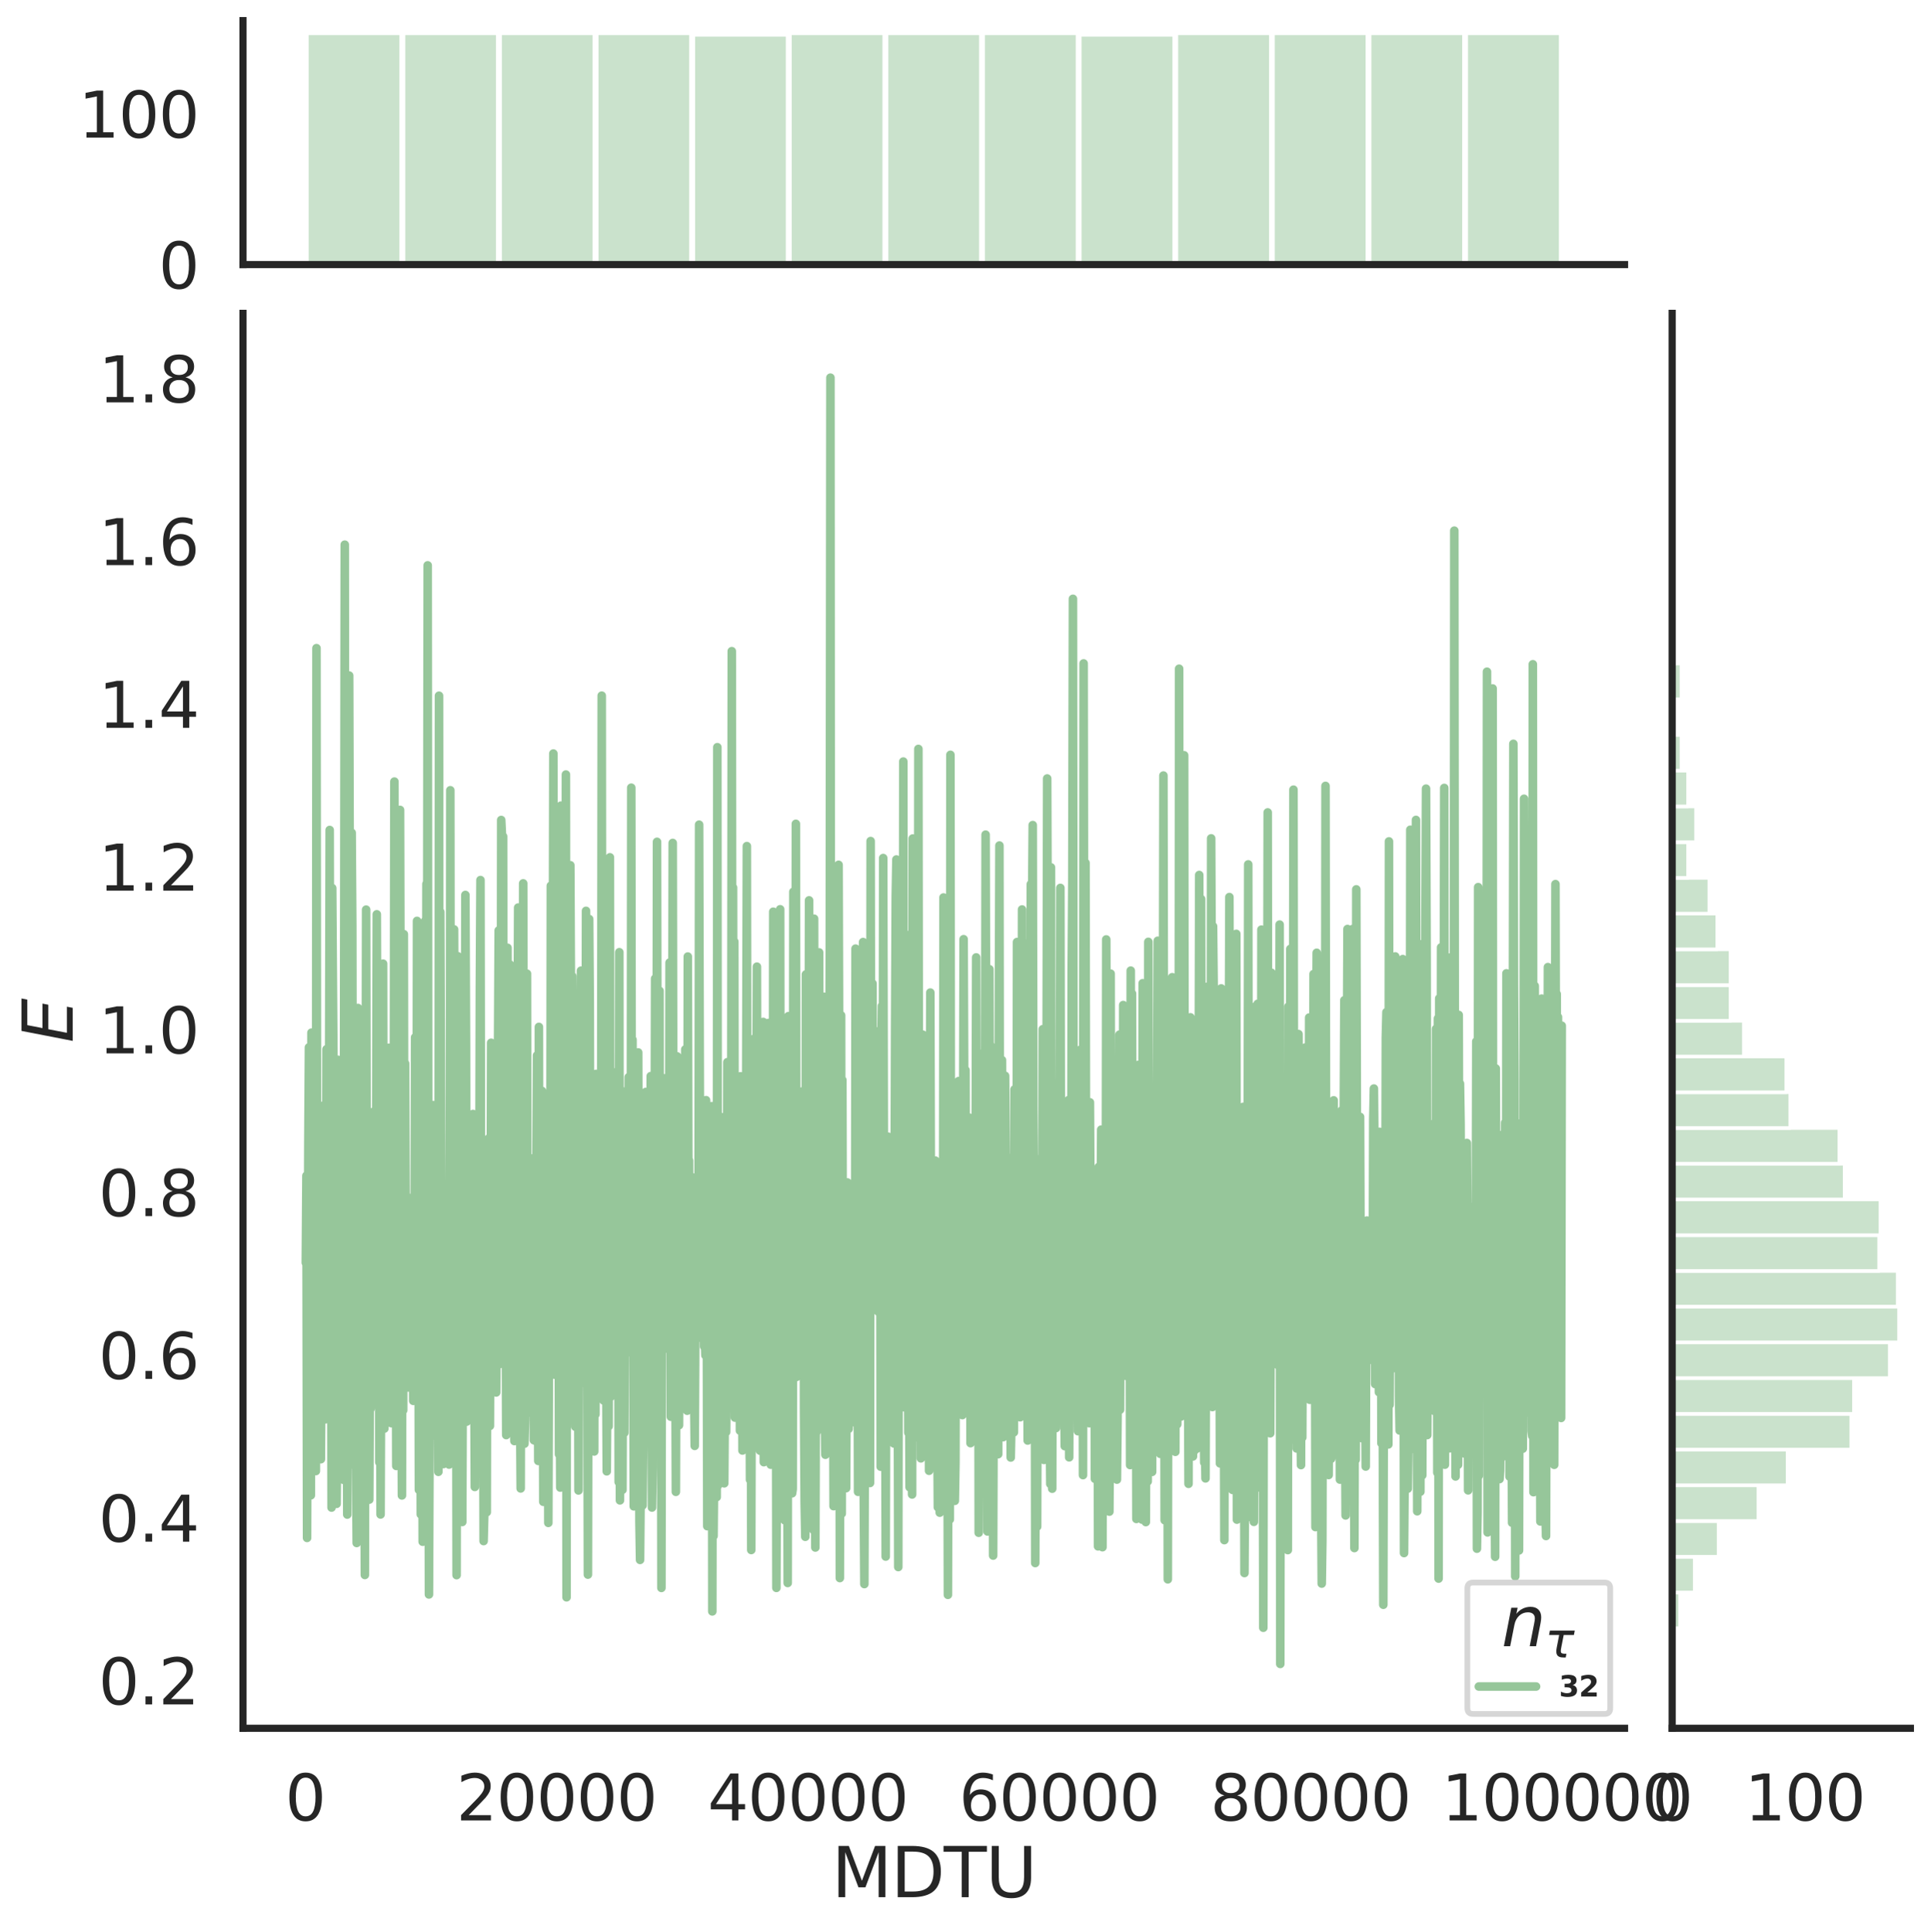 <?xml version="1.0" encoding="utf-8" standalone="no"?>
<!DOCTYPE svg PUBLIC "-//W3C//DTD SVG 1.1//EN"
  "http://www.w3.org/Graphics/SVG/1.1/DTD/svg11.dtd">
<svg height="675.079pt" version="1.1" viewBox="0 0 674.774 675.079" width="674.774pt" xmlns="http://www.w3.org/2000/svg" xmlns:xlink="http://www.w3.org/1999/xlink">
 <defs>
  <style type="text/css">*{stroke-linecap:butt;stroke-linejoin:round;}</style>
 </defs>
 <g id="figure_1">
  <g id="patch_1">
   <path d="M 0 675.079 
L 674.774 675.079 
L 674.774 0 
L 0 0 
z
" style="fill:#ffffff;"/>
  </g>
  <g id="axes_1">
   <g id="patch_2">
    <path d="M 84.914 603.86 
L 567.69 603.86 
L 567.69 109.485 
L 84.914 109.485 
z
" style="fill:none;"/>
   </g>
   <g id="matplotlib.axis_1">
    <g id="xtick_1">
     <g id="text_1">
      <!-- 0 -->
      <g style="fill:#262626;" transform="translate(99.64 636.077)scale(0.22 -0.22)">
       <defs>
        <path d="M 2034 4250 
Q 1547 4250 1301 3770 
Q 1056 3291 1056 2328 
Q 1056 1369 1301 889 
Q 1547 409 2034 409 
Q 2525 409 2770 889 
Q 3016 1369 3016 2328 
Q 3016 3291 2770 3770 
Q 2525 4250 2034 4250 
z
M 2034 4750 
Q 2819 4750 3233 4129 
Q 3647 3509 3647 2328 
Q 3647 1150 3233 529 
Q 2819 -91 2034 -91 
Q 1250 -91 836 529 
Q 422 1150 422 2328 
Q 422 3509 836 4129 
Q 1250 4750 2034 4750 
z
" id="DejaVuSans-30" transform="scale(0.016)"/>
       </defs>
       <use xlink:href="#DejaVuSans-30"/>
      </g>
     </g>
    </g>
    <g id="xtick_2">
     <g id="text_2">
      <!-- 20000 -->
      <g style="fill:#262626;" transform="translate(159.467 636.077)scale(0.22 -0.22)">
       <defs>
        <path d="M 1228 531 
L 3431 531 
L 3431 0 
L 469 0 
L 469 531 
Q 828 903 1448 1529 
Q 2069 2156 2228 2338 
Q 2531 2678 2651 2914 
Q 2772 3150 2772 3378 
Q 2772 3750 2511 3984 
Q 2250 4219 1831 4219 
Q 1534 4219 1204 4116 
Q 875 4013 500 3803 
L 500 4441 
Q 881 4594 1212 4672 
Q 1544 4750 1819 4750 
Q 2544 4750 2975 4387 
Q 3406 4025 3406 3419 
Q 3406 3131 3298 2873 
Q 3191 2616 2906 2266 
Q 2828 2175 2409 1742 
Q 1991 1309 1228 531 
z
" id="DejaVuSans-32" transform="scale(0.016)"/>
       </defs>
       <use xlink:href="#DejaVuSans-32"/>
       <use x="63.623" xlink:href="#DejaVuSans-30"/>
       <use x="127.246" xlink:href="#DejaVuSans-30"/>
       <use x="190.869" xlink:href="#DejaVuSans-30"/>
       <use x="254.492" xlink:href="#DejaVuSans-30"/>
      </g>
     </g>
    </g>
    <g id="xtick_3">
     <g id="text_3">
      <!-- 40000 -->
      <g style="fill:#262626;" transform="translate(247.288 636.077)scale(0.22 -0.22)">
       <defs>
        <path d="M 2419 4116 
L 825 1625 
L 2419 1625 
L 2419 4116 
z
M 2253 4666 
L 3047 4666 
L 3047 1625 
L 3713 1625 
L 3713 1100 
L 3047 1100 
L 3047 0 
L 2419 0 
L 2419 1100 
L 313 1100 
L 313 1709 
L 2253 4666 
z
" id="DejaVuSans-34" transform="scale(0.016)"/>
       </defs>
       <use xlink:href="#DejaVuSans-34"/>
       <use x="63.623" xlink:href="#DejaVuSans-30"/>
       <use x="127.246" xlink:href="#DejaVuSans-30"/>
       <use x="190.869" xlink:href="#DejaVuSans-30"/>
       <use x="254.492" xlink:href="#DejaVuSans-30"/>
      </g>
     </g>
    </g>
    <g id="xtick_4">
     <g id="text_4">
      <!-- 60000 -->
      <g style="fill:#262626;" transform="translate(335.109 636.077)scale(0.22 -0.22)">
       <defs>
        <path d="M 2113 2584 
Q 1688 2584 1439 2293 
Q 1191 2003 1191 1497 
Q 1191 994 1439 701 
Q 1688 409 2113 409 
Q 2538 409 2786 701 
Q 3034 994 3034 1497 
Q 3034 2003 2786 2293 
Q 2538 2584 2113 2584 
z
M 3366 4563 
L 3366 3988 
Q 3128 4100 2886 4159 
Q 2644 4219 2406 4219 
Q 1781 4219 1451 3797 
Q 1122 3375 1075 2522 
Q 1259 2794 1537 2939 
Q 1816 3084 2150 3084 
Q 2853 3084 3261 2657 
Q 3669 2231 3669 1497 
Q 3669 778 3244 343 
Q 2819 -91 2113 -91 
Q 1303 -91 875 529 
Q 447 1150 447 2328 
Q 447 3434 972 4092 
Q 1497 4750 2381 4750 
Q 2619 4750 2861 4703 
Q 3103 4656 3366 4563 
z
" id="DejaVuSans-36" transform="scale(0.016)"/>
       </defs>
       <use xlink:href="#DejaVuSans-36"/>
       <use x="63.623" xlink:href="#DejaVuSans-30"/>
       <use x="127.246" xlink:href="#DejaVuSans-30"/>
       <use x="190.869" xlink:href="#DejaVuSans-30"/>
       <use x="254.492" xlink:href="#DejaVuSans-30"/>
      </g>
     </g>
    </g>
    <g id="xtick_5">
     <g id="text_5">
      <!-- 80000 -->
      <g style="fill:#262626;" transform="translate(422.93 636.077)scale(0.22 -0.22)">
       <defs>
        <path d="M 2034 2216 
Q 1584 2216 1326 1975 
Q 1069 1734 1069 1313 
Q 1069 891 1326 650 
Q 1584 409 2034 409 
Q 2484 409 2743 651 
Q 3003 894 3003 1313 
Q 3003 1734 2745 1975 
Q 2488 2216 2034 2216 
z
M 1403 2484 
Q 997 2584 770 2862 
Q 544 3141 544 3541 
Q 544 4100 942 4425 
Q 1341 4750 2034 4750 
Q 2731 4750 3128 4425 
Q 3525 4100 3525 3541 
Q 3525 3141 3298 2862 
Q 3072 2584 2669 2484 
Q 3125 2378 3379 2068 
Q 3634 1759 3634 1313 
Q 3634 634 3220 271 
Q 2806 -91 2034 -91 
Q 1263 -91 848 271 
Q 434 634 434 1313 
Q 434 1759 690 2068 
Q 947 2378 1403 2484 
z
M 1172 3481 
Q 1172 3119 1398 2916 
Q 1625 2713 2034 2713 
Q 2441 2713 2670 2916 
Q 2900 3119 2900 3481 
Q 2900 3844 2670 4047 
Q 2441 4250 2034 4250 
Q 1625 4250 1398 4047 
Q 1172 3844 1172 3481 
z
" id="DejaVuSans-38" transform="scale(0.016)"/>
       </defs>
       <use xlink:href="#DejaVuSans-38"/>
       <use x="63.623" xlink:href="#DejaVuSans-30"/>
       <use x="127.246" xlink:href="#DejaVuSans-30"/>
       <use x="190.869" xlink:href="#DejaVuSans-30"/>
       <use x="254.492" xlink:href="#DejaVuSans-30"/>
      </g>
     </g>
    </g>
    <g id="xtick_6">
     <g id="text_6">
      <!-- 100000 -->
      <g style="fill:#262626;" transform="translate(503.753 636.077)scale(0.22 -0.22)">
       <defs>
        <path d="M 794 531 
L 1825 531 
L 1825 4091 
L 703 3866 
L 703 4441 
L 1819 4666 
L 2450 4666 
L 2450 531 
L 3481 531 
L 3481 0 
L 794 0 
L 794 531 
z
" id="DejaVuSans-31" transform="scale(0.016)"/>
       </defs>
       <use xlink:href="#DejaVuSans-31"/>
       <use x="63.623" xlink:href="#DejaVuSans-30"/>
       <use x="127.246" xlink:href="#DejaVuSans-30"/>
       <use x="190.869" xlink:href="#DejaVuSans-30"/>
       <use x="254.492" xlink:href="#DejaVuSans-30"/>
       <use x="318.115" xlink:href="#DejaVuSans-30"/>
      </g>
     </g>
    </g>
    <g id="text_7">
     <!-- MDTU -->
     <g style="fill:#262626;" transform="translate(290.596 662.888)scale(0.24 -0.24)">
      <defs>
       <path d="M 628 4666 
L 1569 4666 
L 2759 1491 
L 3956 4666 
L 4897 4666 
L 4897 0 
L 4281 0 
L 4281 4097 
L 3078 897 
L 2444 897 
L 1241 4097 
L 1241 0 
L 628 0 
L 628 4666 
z
" id="DejaVuSans-4d" transform="scale(0.016)"/>
       <path d="M 1259 4147 
L 1259 519 
L 2022 519 
Q 2988 519 3436 956 
Q 3884 1394 3884 2338 
Q 3884 3275 3436 3711 
Q 2988 4147 2022 4147 
L 1259 4147 
z
M 628 4666 
L 1925 4666 
Q 3281 4666 3915 4102 
Q 4550 3538 4550 2338 
Q 4550 1131 3912 565 
Q 3275 0 1925 0 
L 628 0 
L 628 4666 
z
" id="DejaVuSans-44" transform="scale(0.016)"/>
       <path d="M -19 4666 
L 3928 4666 
L 3928 4134 
L 2272 4134 
L 2272 0 
L 1638 0 
L 1638 4134 
L -19 4134 
L -19 4666 
z
" id="DejaVuSans-54" transform="scale(0.016)"/>
       <path d="M 556 4666 
L 1191 4666 
L 1191 1831 
Q 1191 1081 1462 751 
Q 1734 422 2344 422 
Q 2950 422 3222 751 
Q 3494 1081 3494 1831 
L 3494 4666 
L 4128 4666 
L 4128 1753 
Q 4128 841 3676 375 
Q 3225 -91 2344 -91 
Q 1459 -91 1007 375 
Q 556 841 556 1753 
L 556 4666 
z
" id="DejaVuSans-55" transform="scale(0.016)"/>
      </defs>
      <use xlink:href="#DejaVuSans-4d"/>
      <use x="86.279" xlink:href="#DejaVuSans-44"/>
      <use x="163.281" xlink:href="#DejaVuSans-54"/>
      <use x="224.365" xlink:href="#DejaVuSans-55"/>
     </g>
    </g>
   </g>
   <g id="matplotlib.axis_2">
    <g id="ytick_1">
     <g id="text_8">
      <!-- 0.2 -->
      <g style="fill:#262626;" transform="translate(34.428 595.53)scale(0.22 -0.22)">
       <defs>
        <path d="M 684 794 
L 1344 794 
L 1344 0 
L 684 0 
L 684 794 
z
" id="DejaVuSans-2e" transform="scale(0.016)"/>
       </defs>
       <use xlink:href="#DejaVuSans-30"/>
       <use x="63.623" xlink:href="#DejaVuSans-2e"/>
       <use x="95.41" xlink:href="#DejaVuSans-32"/>
      </g>
     </g>
    </g>
    <g id="ytick_2">
     <g id="text_9">
      <!-- 0.4 -->
      <g style="fill:#262626;" transform="translate(34.428 538.66)scale(0.22 -0.22)">
       <use xlink:href="#DejaVuSans-30"/>
       <use x="63.623" xlink:href="#DejaVuSans-2e"/>
       <use x="95.41" xlink:href="#DejaVuSans-34"/>
      </g>
     </g>
    </g>
    <g id="ytick_3">
     <g id="text_10">
      <!-- 0.6 -->
      <g style="fill:#262626;" transform="translate(34.428 481.79)scale(0.22 -0.22)">
       <use xlink:href="#DejaVuSans-30"/>
       <use x="63.623" xlink:href="#DejaVuSans-2e"/>
       <use x="95.41" xlink:href="#DejaVuSans-36"/>
      </g>
     </g>
    </g>
    <g id="ytick_4">
     <g id="text_11">
      <!-- 0.8 -->
      <g style="fill:#262626;" transform="translate(34.428 424.92)scale(0.22 -0.22)">
       <use xlink:href="#DejaVuSans-30"/>
       <use x="63.623" xlink:href="#DejaVuSans-2e"/>
       <use x="95.41" xlink:href="#DejaVuSans-38"/>
      </g>
     </g>
    </g>
    <g id="ytick_5">
     <g id="text_12">
      <!-- 1.0 -->
      <g style="fill:#262626;" transform="translate(34.428 368.05)scale(0.22 -0.22)">
       <use xlink:href="#DejaVuSans-31"/>
       <use x="63.623" xlink:href="#DejaVuSans-2e"/>
       <use x="95.41" xlink:href="#DejaVuSans-30"/>
      </g>
     </g>
    </g>
    <g id="ytick_6">
     <g id="text_13">
      <!-- 1.2 -->
      <g style="fill:#262626;" transform="translate(34.428 311.18)scale(0.22 -0.22)">
       <use xlink:href="#DejaVuSans-31"/>
       <use x="63.623" xlink:href="#DejaVuSans-2e"/>
       <use x="95.41" xlink:href="#DejaVuSans-32"/>
      </g>
     </g>
    </g>
    <g id="ytick_7">
     <g id="text_14">
      <!-- 1.4 -->
      <g style="fill:#262626;" transform="translate(34.428 254.31)scale(0.22 -0.22)">
       <use xlink:href="#DejaVuSans-31"/>
       <use x="63.623" xlink:href="#DejaVuSans-2e"/>
       <use x="95.41" xlink:href="#DejaVuSans-34"/>
      </g>
     </g>
    </g>
    <g id="ytick_8">
     <g id="text_15">
      <!-- 1.6 -->
      <g style="fill:#262626;" transform="translate(34.428 197.44)scale(0.22 -0.22)">
       <use xlink:href="#DejaVuSans-31"/>
       <use x="63.623" xlink:href="#DejaVuSans-2e"/>
       <use x="95.41" xlink:href="#DejaVuSans-36"/>
      </g>
     </g>
    </g>
    <g id="ytick_9">
     <g id="text_16">
      <!-- 1.8 -->
      <g style="fill:#262626;" transform="translate(34.428 140.57)scale(0.22 -0.22)">
       <use xlink:href="#DejaVuSans-31"/>
       <use x="63.623" xlink:href="#DejaVuSans-2e"/>
       <use x="95.41" xlink:href="#DejaVuSans-38"/>
      </g>
     </g>
    </g>
    <g id="text_17">
     <!-- $E$ -->
     <g style="fill:#262626;" transform="translate(25.436 364.352)rotate(-90)scale(0.24 -0.24)">
      <defs>
       <path d="M 1081 4666 
L 4031 4666 
L 3928 4134 
L 1606 4134 
L 1338 2753 
L 3566 2753 
L 3463 2222 
L 1234 2222 
L 909 531 
L 3284 531 
L 3181 0 
L 172 0 
L 1081 4666 
z
" id="DejaVuSans-Oblique-45" transform="scale(0.016)"/>
      </defs>
      <use transform="translate(0 0.094)" xlink:href="#DejaVuSans-Oblique-45"/>
     </g>
    </g>
   </g>
   <g id="line2d_1">
    <path clip-path="url(#p219f8bb831)" d="M 106.859 441.197 
L 107.078 410.787 
L 107.298 537.354 
L 107.737 400.319 
L 107.956 365.946 
L 108.176 505.321 
L 108.396 511.103 
L 108.615 522.469 
L 108.835 360.816 
L 109.054 429.362 
L 109.713 378.998 
L 109.932 475.4 
L 110.152 465.313 
L 110.372 513.994 
L 110.591 226.462 
L 110.811 435.864 
L 111.03 482.63 
L 111.25 431.392 
L 111.469 417.647 
L 111.689 498.655 
L 111.908 387.965 
L 112.128 509.852 
L 112.348 474.977 
L 112.787 480.756 
L 113.006 445.179 
L 113.226 386.187 
L 113.445 475.35 
L 113.665 495.92 
L 113.884 467.217 
L 114.104 366.607 
L 114.324 483.563 
L 114.543 484.989 
L 114.982 388.364 
L 115.202 290.001 
L 115.421 411.239 
L 115.641 399.23 
L 115.86 526.753 
L 116.08 310.288 
L 116.519 372.107 
L 116.739 371.752 
L 117.178 498.088 
L 117.397 391.235 
L 117.617 525.446 
L 117.836 498.895 
L 118.056 370.297 
L 118.275 511.913 
L 118.495 434.123 
L 118.715 507.839 
L 118.934 411.888 
L 119.154 468.475 
L 119.373 376.456 
L 119.593 402.33 
L 119.812 371.419 
L 120.032 517.056 
L 120.471 190.303 
L 120.691 412.321 
L 120.91 483.344 
L 121.13 460.638 
L 121.349 529.195 
L 121.569 471.378 
L 121.788 466.313 
L 122.008 236.036 
L 122.227 310.407 
L 122.447 492.306 
L 122.886 290.964 
L 123.106 323.721 
L 123.325 462.791 
L 123.545 363.638 
L 123.764 423.418 
L 123.984 423.122 
L 124.203 512.379 
L 124.423 509.197 
L 124.643 539.126 
L 124.862 407.674 
L 125.082 352.192 
L 125.301 381.972 
L 125.521 453.512 
L 125.74 461.999 
L 126.179 377.866 
L 126.399 448.954 
L 126.618 418.322 
L 126.838 473.436 
L 127.058 416.137 
L 127.497 550.3 
L 127.936 317.828 
L 128.155 434.43 
L 128.375 435.742 
L 128.594 435.24 
L 129.034 523.981 
L 129.253 475.232 
L 129.473 492.25 
L 129.692 490.615 
L 129.912 469.331 
L 130.351 388.521 
L 130.79 449.147 
L 131.01 437.374 
L 131.229 433.096 
L 131.449 395.57 
L 131.668 319.469 
L 131.888 392.756 
L 132.107 354.196 
L 132.327 403.66 
L 132.546 510.903 
L 132.766 416.325 
L 132.986 529.162 
L 133.205 470.146 
L 133.425 457.708 
L 133.644 478.183 
L 133.864 336.715 
L 134.083 460.929 
L 134.303 499.167 
L 134.522 397.598 
L 134.742 456.754 
L 134.962 388.786 
L 135.181 436.842 
L 135.401 388.677 
L 135.62 442.418 
L 135.84 366.105 
L 136.059 482.058 
L 136.279 461.13 
L 136.498 454.984 
L 136.718 497.255 
L 136.937 487.349 
L 137.157 420.204 
L 137.377 468.678 
L 137.596 404.167 
L 137.816 273.087 
L 138.474 512.2 
L 138.694 415.69 
L 138.913 432.376 
L 139.133 322.869 
L 139.353 486.95 
L 139.792 282.992 
L 140.231 475.641 
L 140.45 522.519 
L 140.67 400.245 
L 140.889 492.748 
L 141.109 326.402 
L 141.329 463.928 
L 141.548 371.581 
L 141.987 480.652 
L 142.207 483.003 
L 142.426 439.773 
L 142.646 484.778 
L 142.865 421.785 
L 143.085 418.571 
L 143.305 466.47 
L 143.524 424.782 
L 143.744 421.766 
L 143.963 428.262 
L 144.183 419.647 
L 144.402 489.454 
L 144.622 456.092 
L 144.841 459.61 
L 145.061 362.449 
L 145.281 449.141 
L 145.5 464.763 
L 145.72 321.761 
L 145.939 471.278 
L 146.159 415.204 
L 146.378 520.551 
L 146.598 399.635 
L 146.817 410.882 
L 147.037 529.121 
L 147.256 468.563 
L 147.476 438.896 
L 147.696 538.683 
L 148.135 422.3 
L 148.354 476.424 
L 148.574 321.743 
L 148.793 468.031 
L 149.013 308.852 
L 149.232 356.246 
L 149.452 197.533 
L 149.672 443.512 
L 149.891 557.112 
L 150.111 504.272 
L 150.33 421.596 
L 150.55 415.179 
L 150.769 487.609 
L 150.989 471.945 
L 151.208 394.908 
L 151.428 386.147 
L 151.648 501.589 
L 151.867 449.764 
L 152.087 453.352 
L 152.306 420.87 
L 152.526 476.591 
L 152.745 411.01 
L 153.184 514.26 
L 153.404 243.085 
L 153.624 488.427 
L 153.843 318.624 
L 154.282 430.249 
L 154.502 500.619 
L 154.721 421.433 
L 154.941 511.552 
L 155.16 471.076 
L 155.38 505.101 
L 155.6 439.147 
L 155.819 444.976 
L 156.039 509.907 
L 156.258 503.635 
L 156.478 456.219 
L 156.697 445.364 
L 156.917 511.727 
L 157.136 487.757 
L 157.356 276.122 
L 157.575 504.916 
L 157.795 487.27 
L 158.015 408.032 
L 158.234 408.377 
L 158.454 467.855 
L 158.673 324.728 
L 159.112 439.199 
L 159.332 411.913 
L 159.551 550.358 
L 159.771 377.823 
L 159.991 334.118 
L 160.21 421.899 
L 160.43 437.129 
L 160.649 417.766 
L 160.869 476.703 
L 161.088 448.266 
L 161.527 531.79 
L 162.186 345.162 
L 162.406 450.718 
L 162.625 312.702 
L 162.845 365.493 
L 163.064 496.726 
L 163.284 493.46 
L 163.723 427.123 
L 163.943 425.121 
L 164.162 390.754 
L 164.382 421.11 
L 164.601 478.762 
L 164.821 400.297 
L 165.04 492.755 
L 165.26 389.23 
L 165.479 475.169 
L 165.699 469.933 
L 165.919 519.545 
L 166.138 463.756 
L 166.358 511.452 
L 166.577 418.016 
L 166.797 422.756 
L 167.016 502.167 
L 167.455 438.96 
L 167.675 345.832 
L 167.894 307.497 
L 168.114 444.556 
L 168.334 476.016 
L 168.553 428.852 
L 168.773 455.994 
L 168.992 538.457 
L 169.212 529.629 
L 169.431 458.857 
L 169.651 455.519 
L 169.87 454.532 
L 170.09 528.377 
L 170.31 407.803 
L 170.529 467.646 
L 170.749 397.814 
L 171.188 498.237 
L 171.407 445.596 
L 171.627 364.348 
L 172.066 415.949 
L 172.286 392.35 
L 172.505 390.582 
L 172.725 420.987 
L 172.944 383.057 
L 173.164 380.669 
L 173.383 486.533 
L 174.262 325.101 
L 174.481 476.658 
L 174.701 375.932 
L 174.92 457.289 
L 175.14 286.513 
L 175.359 290.879 
L 175.579 433.852 
L 175.798 292.241 
L 176.018 431.497 
L 176.457 332.05 
L 176.677 449.942 
L 176.896 501.422 
L 177.335 331.151 
L 177.555 490.816 
L 177.774 439.278 
L 177.994 460.549 
L 178.213 337.027 
L 178.653 477.417 
L 179.092 422.686 
L 179.311 429.164 
L 179.531 390.299 
L 179.75 503.511 
L 179.97 475.682 
L 180.189 388.472 
L 180.409 406.006 
L 180.629 365.971 
L 180.848 368.105 
L 181.068 317.106 
L 181.507 479.78 
L 181.726 491.287 
L 181.946 520.076 
L 182.165 430.518 
L 182.385 462.077 
L 182.605 426.055 
L 182.824 308.653 
L 183.263 504.446 
L 183.483 495.907 
L 183.702 441.003 
L 183.922 423.281 
L 184.141 340.203 
L 184.361 493.669 
L 184.581 423.737 
L 185.02 486.695 
L 185.239 404.637 
L 185.459 492.83 
L 185.678 424.137 
L 185.898 453.308 
L 186.117 443.428 
L 186.337 450.404 
L 186.557 503.224 
L 186.776 501.682 
L 186.996 409.923 
L 187.215 503.522 
L 187.435 410.888 
L 187.654 368.781 
L 188.093 510.447 
L 188.313 358.808 
L 188.532 479.394 
L 188.752 447.676 
L 188.972 449.572 
L 189.411 381.184 
L 189.85 524.734 
L 190.069 439.423 
L 190.289 446.329 
L 190.508 402.489 
L 190.728 425.285 
L 190.948 467.994 
L 191.167 416.523 
L 191.387 417.162 
L 191.606 532.101 
L 191.826 467.756 
L 192.045 451.967 
L 192.265 457.847 
L 192.484 309.484 
L 192.924 453.218 
L 193.363 263.287 
L 193.582 432.25 
L 193.802 480.3 
L 194.241 407.516 
L 194.46 455.122 
L 194.68 463.646 
L 194.9 401.209 
L 195.119 376.527 
L 195.339 508.131 
L 195.558 470.828 
L 195.778 519.766 
L 195.997 281.493 
L 196.217 485.921 
L 196.436 415.193 
L 196.656 508.83 
L 196.876 423.039 
L 197.095 437.79 
L 197.315 379.617 
L 197.534 489.408 
L 197.754 270.627 
L 197.973 558.101 
L 198.193 346.475 
L 198.412 363.199 
L 198.632 456.451 
L 198.851 466.002 
L 199.071 428.984 
L 199.291 302.312 
L 199.51 348.956 
L 199.73 427.564 
L 199.949 341.063 
L 200.169 431.915 
L 200.388 465.051 
L 200.608 416.773 
L 200.827 478.173 
L 201.047 498.506 
L 201.267 445.228 
L 201.706 488.321 
L 201.925 407.869 
L 202.145 520.777 
L 202.364 448.346 
L 202.584 476.582 
L 202.803 363.818 
L 203.023 339.159 
L 203.243 478.75 
L 203.462 442.222 
L 203.682 464.995 
L 203.901 460.971 
L 204.121 447.177 
L 204.34 483.329 
L 204.56 428.144 
L 204.779 318.256 
L 204.999 361.732 
L 205.438 550.177 
L 205.877 321.11 
L 206.097 350.433 
L 206.316 474.563 
L 206.536 384.114 
L 206.755 456.597 
L 206.975 447.752 
L 207.195 376.61 
L 207.634 507.158 
L 207.853 385.113 
L 208.073 494.19 
L 208.292 375.238 
L 208.512 448.503 
L 208.731 478.011 
L 208.951 400.482 
L 209.17 484.348 
L 209.39 478.336 
L 209.61 468.453 
L 209.829 449.698 
L 210.049 420.873 
L 210.268 243.06 
L 210.488 446.928 
L 210.707 406.689 
L 210.927 489.338 
L 211.146 381.09 
L 211.366 391.816 
L 211.586 484.182 
L 211.805 471.334 
L 212.025 514.087 
L 212.464 448.204 
L 212.683 498.349 
L 213.122 299.55 
L 213.342 488.113 
L 213.562 485.96 
L 213.781 392.142 
L 214.001 435.243 
L 214.22 420.211 
L 214.44 483.907 
L 214.659 453.767 
L 214.879 447.456 
L 215.098 374.663 
L 215.318 432.514 
L 215.538 452.178 
L 215.757 402.453 
L 215.977 399.927 
L 216.196 517.827 
L 216.416 332.71 
L 216.635 524.24 
L 217.074 401.374 
L 217.294 504.909 
L 217.514 520.556 
L 217.953 381.384 
L 218.172 500.618 
L 218.392 442.551 
L 218.611 425.312 
L 218.831 466.494 
L 219.05 458.275 
L 219.27 429.115 
L 219.489 443.37 
L 219.709 376.341 
L 220.148 449.781 
L 220.368 472.567 
L 220.587 275.224 
L 220.807 443.078 
L 221.026 363.295 
L 221.465 526.317 
L 221.685 503.949 
L 221.905 411.5 
L 222.124 417.661 
L 222.344 507.949 
L 222.563 399.669 
L 222.783 407.863 
L 223.002 367.717 
L 223.441 531.889 
L 223.661 545.035 
L 223.881 519.833 
L 224.32 391.821 
L 224.539 526.006 
L 224.759 500.666 
L 224.978 401.181 
L 225.417 457.598 
L 225.637 381.552 
L 225.857 462.538 
L 226.076 398.754 
L 226.296 446.262 
L 226.515 436.723 
L 226.735 493.374 
L 226.954 496.788 
L 227.174 467.845 
L 227.393 375.997 
L 227.613 487.397 
L 227.833 526.744 
L 228.052 512.875 
L 228.272 381.209 
L 228.491 380.662 
L 228.711 427.547 
L 228.93 341.915 
L 229.15 500.233 
L 229.369 432.938 
L 229.589 294.135 
L 229.808 413.503 
L 230.028 383.836 
L 230.248 409.512 
L 230.467 346.198 
L 230.687 495.522 
L 230.906 403.847 
L 231.126 554.823 
L 231.345 409.494 
L 231.565 456.418 
L 231.784 401.444 
L 232.004 443.456 
L 232.224 376.765 
L 232.663 414.016 
L 232.882 415.901 
L 233.102 471.211 
L 233.321 463.97 
L 233.541 425.283 
L 233.76 463.208 
L 233.98 336.329 
L 234.419 495.014 
L 234.858 408.192 
L 235.078 294.533 
L 235.297 404.533 
L 235.517 372.732 
L 235.736 444.838 
L 235.956 460.135 
L 236.176 521.257 
L 236.615 369.09 
L 236.834 442.517 
L 237.273 497.991 
L 237.493 420.592 
L 237.712 408.302 
L 237.932 478.706 
L 238.151 474.475 
L 238.371 422.477 
L 238.591 472.935 
L 238.81 458.806 
L 239.03 385.269 
L 239.249 442.34 
L 239.469 366.665 
L 239.688 386.682 
L 239.908 376.758 
L 240.127 492.912 
L 240.347 334.222 
L 240.567 420.004 
L 240.786 405.476 
L 241.006 469.284 
L 241.225 435.92 
L 241.445 473.242 
L 241.664 422.22 
L 241.884 411.339 
L 242.103 441.862 
L 242.323 431.814 
L 242.543 484.721 
L 242.762 505.2 
L 243.201 423.726 
L 243.421 433.138 
L 243.64 434.682 
L 243.86 456.612 
L 244.079 442.504 
L 244.299 288.141 
L 244.738 455.542 
L 244.958 400.601 
L 245.177 450.952 
L 245.397 467.66 
L 245.616 418.869 
L 245.836 396.744 
L 246.055 470.483 
L 246.275 465.878 
L 246.495 473.547 
L 246.714 384.401 
L 246.934 426.284 
L 247.153 533.252 
L 247.373 528.87 
L 247.592 463.264 
L 247.812 434.507 
L 248.031 426.984 
L 248.251 393.637 
L 248.47 408.465 
L 248.69 386.502 
L 248.91 563.032 
L 249.129 406.094 
L 249.349 536.663 
L 249.788 489.359 
L 250.227 431.816 
L 250.446 523.094 
L 250.666 261.073 
L 250.886 519.042 
L 251.105 406.209 
L 251.325 463.005 
L 251.544 485.774 
L 251.764 403.01 
L 251.983 390.283 
L 252.203 440.246 
L 252.422 457.239 
L 252.642 488.235 
L 252.862 473.134 
L 253.081 518.273 
L 253.52 461.054 
L 253.74 500.359 
L 253.959 477.86 
L 254.179 371.123 
L 254.398 479.437 
L 254.618 397.372 
L 254.838 471.064 
L 255.057 445.429 
L 255.277 469.463 
L 255.496 428.645 
L 255.716 227.517 
L 255.935 413.855 
L 256.155 310.11 
L 256.374 456.081 
L 256.594 329.01 
L 256.814 495.313 
L 257.033 465.436 
L 257.253 467.066 
L 257.472 382.918 
L 257.692 451.584 
L 257.911 430.695 
L 258.131 422.162 
L 258.35 435.466 
L 258.57 499.882 
L 258.789 376.064 
L 259.009 487.457 
L 259.229 423.196 
L 259.448 506.816 
L 259.887 393.064 
L 260.107 505.732 
L 260.765 376.155 
L 260.985 295.632 
L 261.205 461.265 
L 261.424 474.296 
L 261.644 480.316 
L 261.863 459.441 
L 262.083 517.013 
L 262.302 439.542 
L 262.522 541.574 
L 262.961 365.317 
L 263.181 453.859 
L 263.62 362.868 
L 263.839 469.738 
L 264.059 462.91 
L 264.498 337.756 
L 264.717 461.264 
L 264.937 420.976 
L 265.157 411.188 
L 265.596 506.892 
L 265.815 484.516 
L 266.035 492.757 
L 266.254 360.408 
L 266.474 452.918 
L 266.693 357.064 
L 266.913 510.891 
L 267.133 485.521 
L 267.352 444.485 
L 267.572 488.844 
L 267.791 395.403 
L 268.011 381.265 
L 268.23 397.25 
L 268.45 357.444 
L 268.889 500.53 
L 269.108 441.779 
L 269.328 511.762 
L 269.548 401.478 
L 269.767 404.607 
L 269.987 487.878 
L 270.206 318.56 
L 270.645 503.227 
L 270.865 504.546 
L 271.084 421.863 
L 271.304 554.813 
L 271.743 421.578 
L 271.963 418.472 
L 272.182 373.654 
L 272.402 451.808 
L 272.621 317.705 
L 272.841 518.189 
L 273.06 480.516 
L 273.28 396.017 
L 273.5 450.371 
L 273.719 426.326 
L 274.158 531.17 
L 274.378 420.229 
L 274.597 436.758 
L 274.817 423.205 
L 275.036 457.799 
L 275.256 553.102 
L 275.476 355.06 
L 275.695 474.004 
L 275.915 417.816 
L 276.134 507.03 
L 276.354 497.483 
L 276.573 441.993 
L 276.793 521.765 
L 277.012 520.288 
L 277.232 311.593 
L 277.452 431.829 
L 277.671 405.704 
L 277.891 480.673 
L 278.11 287.844 
L 278.33 481.115 
L 278.549 398.809 
L 278.769 477.318 
L 278.988 475.574 
L 279.208 477.672 
L 279.427 413.637 
L 279.647 475.964 
L 279.867 476.594 
L 280.086 448.721 
L 280.306 381.367 
L 280.525 405.433 
L 280.745 387.2 
L 280.964 492.998 
L 281.184 525.325 
L 281.403 536.957 
L 281.623 340.453 
L 281.843 449.29 
L 282.062 386.428 
L 282.282 481.765 
L 282.501 433.093 
L 282.721 314.59 
L 282.94 516.356 
L 283.16 333.245 
L 283.379 389.368 
L 283.599 531.365 
L 283.819 413.268 
L 284.038 382.607 
L 284.258 534.567 
L 284.477 320.998 
L 284.916 540.705 
L 285.136 473.283 
L 285.355 500.319 
L 285.575 450.105 
L 285.795 443.225 
L 286.014 416.061 
L 286.234 332.775 
L 286.453 410.519 
L 286.673 409.004 
L 286.892 469.011 
L 287.112 471.638 
L 287.331 373.549 
L 287.551 431.902 
L 287.771 408.549 
L 287.99 348.291 
L 288.21 491.67 
L 288.429 508.297 
L 288.868 414.062 
L 289.088 485.487 
L 289.307 426.38 
L 289.527 491.149 
L 289.966 328.912 
L 290.186 131.956 
L 290.405 487.019 
L 290.625 379.353 
L 290.844 455.458 
L 291.064 450.54 
L 291.283 526.255 
L 291.503 442.678 
L 291.722 519.806 
L 291.942 355.265 
L 292.162 496.811 
L 292.601 347.204 
L 292.82 412.958 
L 293.04 302.173 
L 293.259 370.772 
L 293.479 551.381 
L 293.918 354.759 
L 294.138 528.853 
L 294.357 377.378 
L 294.577 470.221 
L 294.796 476.658 
L 295.016 417.968 
L 295.235 511.237 
L 295.455 475.804 
L 295.674 519.973 
L 296.114 413.15 
L 296.333 413.8 
L 296.553 499.255 
L 296.772 486.582 
L 296.992 491.644 
L 297.211 449.242 
L 297.431 455.975 
L 297.65 436.38 
L 297.87 453.36 
L 298.09 418.359 
L 298.309 475.04 
L 298.529 426.257 
L 298.748 497.026 
L 298.968 331.452 
L 299.187 340.107 
L 299.407 464.549 
L 299.626 438.558 
L 299.846 521.249 
L 300.285 456.119 
L 300.724 355.43 
L 300.944 476.106 
L 301.163 462.649 
L 301.602 329.161 
L 301.822 519.659 
L 302.041 553.48 
L 302.261 488.365 
L 302.481 515.641 
L 302.7 459.895 
L 302.92 494.428 
L 303.139 444.677 
L 303.359 477.324 
L 303.578 472.601 
L 303.798 516.252 
L 304.017 518.165 
L 304.237 293.867 
L 304.457 429.62 
L 304.896 343.635 
L 305.115 450.18 
L 305.335 362.425 
L 305.554 416.361 
L 305.774 396.55 
L 305.993 443.943 
L 306.213 445.508 
L 306.433 406.057 
L 306.652 444.719 
L 306.872 458.278 
L 307.091 375.118 
L 307.311 437.194 
L 307.53 359.979 
L 307.75 512.468 
L 307.969 369.031 
L 308.189 351.486 
L 308.409 469.72 
L 308.628 299.806 
L 309.067 499.917 
L 309.287 451.355 
L 309.506 543.872 
L 309.726 449.336 
L 309.945 493.366 
L 310.165 482.438 
L 310.384 397.174 
L 310.604 437.349 
L 310.824 448.557 
L 311.043 435.363 
L 311.263 399.841 
L 311.482 403.457 
L 311.921 490.443 
L 312.141 457.305 
L 312.36 504.357 
L 312.8 359.446 
L 313.019 312.91 
L 313.239 300.31 
L 313.458 372.187 
L 313.897 547.53 
L 314.117 407.818 
L 314.336 471.813 
L 314.556 435.173 
L 314.776 442.908 
L 314.995 435.081 
L 315.215 398.929 
L 315.434 471.697 
L 315.654 266.088 
L 315.873 481.501 
L 316.093 491.742 
L 316.312 341.054 
L 316.532 464.046 
L 316.752 343.622 
L 316.971 369.513 
L 317.41 500.584 
L 317.63 469.51 
L 317.849 519.645 
L 318.069 461.422 
L 318.288 437.388 
L 318.508 326.129 
L 318.728 522.178 
L 318.947 292.984 
L 319.167 429.965 
L 319.606 408.501 
L 319.825 502.218 
L 320.045 356.479 
L 320.264 434.276 
L 320.484 432.129 
L 320.703 479.675 
L 320.923 261.678 
L 321.143 429.984 
L 321.362 487.973 
L 321.582 443.99 
L 321.801 509.557 
L 322.021 410.938 
L 322.24 446.276 
L 322.46 361.514 
L 322.679 388.592 
L 322.899 450.709 
L 323.119 362.763 
L 323.338 421.561 
L 323.558 395.152 
L 323.777 427.223 
L 323.997 484.943 
L 324.216 446.193 
L 324.436 365.824 
L 324.655 513.897 
L 325.095 346.809 
L 325.314 430.874 
L 325.534 429.228 
L 325.753 450.668 
L 325.973 408.9 
L 326.192 482.28 
L 326.412 454.044 
L 326.631 474.01 
L 326.851 405.523 
L 327.071 412.271 
L 327.29 493.069 
L 327.51 492.344 
L 327.729 526.646 
L 327.949 450.958 
L 328.388 528.538 
L 328.607 410.272 
L 329.047 527.337 
L 329.266 417.775 
L 329.486 495.048 
L 329.705 313.586 
L 329.925 406.831 
L 330.364 377.24 
L 330.583 464.743 
L 330.803 432.538 
L 331.022 466.1 
L 331.242 557.242 
L 331.681 379.812 
L 331.901 530.911 
L 332.12 263.739 
L 332.34 480.007 
L 332.779 472.873 
L 332.998 414.094 
L 333.218 457.797 
L 333.438 419.644 
L 333.657 524.4 
L 333.877 511.036 
L 334.096 408.585 
L 334.316 388.475 
L 334.535 462.332 
L 334.755 467.754 
L 334.974 377.745 
L 335.194 477.809 
L 335.414 391.288 
L 335.633 465.707 
L 335.853 401.055 
L 336.072 435.065 
L 336.292 494.434 
L 336.731 328.162 
L 336.95 383.994 
L 337.17 404.419 
L 337.39 373.914 
L 337.609 489.728 
L 337.829 411.044 
L 338.268 441.489 
L 338.487 401.165 
L 338.707 390.506 
L 338.926 398.86 
L 339.146 504.243 
L 339.366 429.272 
L 339.585 430.27 
L 339.805 445.886 
L 340.024 402.025 
L 340.244 433.172 
L 340.463 406.192 
L 340.683 496.339 
L 341.122 334.524 
L 341.561 473.436 
L 341.781 367.866 
L 342 535.554 
L 342.439 404.421 
L 342.659 431.467 
L 342.878 507.078 
L 343.098 497.991 
L 343.317 472.123 
L 343.537 476.206 
L 343.976 505.515 
L 344.196 431.972 
L 344.415 291.627 
L 345.074 535.107 
L 345.293 375.954 
L 345.513 534.772 
L 345.733 338.638 
L 345.952 437.322 
L 346.172 365.381 
L 346.391 461.864 
L 346.611 475.292 
L 346.83 424.913 
L 347.05 543.531 
L 347.489 412.115 
L 347.709 500.83 
L 348.148 396.316 
L 348.367 477.295 
L 348.587 403.603 
L 348.806 508.109 
L 349.026 362.746 
L 349.245 295.431 
L 349.465 467.198 
L 349.685 444.872 
L 350.124 370.379 
L 350.343 417.215 
L 350.563 502.15 
L 350.782 490.292 
L 351.002 382.966 
L 351.221 375.882 
L 351.66 433.031 
L 351.88 409.622 
L 352.319 469.062 
L 352.539 443.087 
L 352.758 449.025 
L 352.978 406.544 
L 353.197 509.269 
L 353.417 498.216 
L 353.636 404.445 
L 353.856 419.785 
L 354.076 490.341 
L 354.295 500.462 
L 354.515 380.645 
L 354.734 481.903 
L 354.954 424.276 
L 355.173 492.31 
L 355.393 329.157 
L 355.832 479.276 
L 356.052 400.969 
L 356.271 492.201 
L 356.491 495.19 
L 356.93 433.082 
L 357.149 317.773 
L 357.369 470.67 
L 357.588 472.838 
L 357.808 378.803 
L 358.028 460.85 
L 358.247 419.831 
L 358.467 329.751 
L 358.906 442.997 
L 359.125 503.333 
L 359.345 436.225 
L 359.564 488.762 
L 359.784 486.695 
L 360.003 460.049 
L 360.223 308.924 
L 360.443 483.598 
L 360.662 314.213 
L 360.882 288.284 
L 361.101 387.666 
L 361.321 413.2 
L 361.54 404.445 
L 361.76 546.136 
L 361.979 481.457 
L 362.199 463.145 
L 362.419 533.417 
L 362.638 453.151 
L 362.858 482.745 
L 363.077 469.451 
L 363.297 413.835 
L 363.516 463.335 
L 363.736 420.95 
L 363.955 427.303 
L 364.175 466.165 
L 364.395 359.61 
L 364.614 464.756 
L 364.834 510.106 
L 365.053 461.425 
L 365.273 492.015 
L 365.492 484.205 
L 365.931 272.005 
L 366.59 469.607 
L 367.029 518.511 
L 367.249 303.057 
L 367.688 520.16 
L 367.907 417.254 
L 368.127 458.407 
L 368.347 381.259 
L 368.566 487.268 
L 368.786 418.075 
L 369.005 498.982 
L 369.225 454.107 
L 369.444 457.376 
L 369.664 465.222 
L 369.883 461.653 
L 370.103 377.948 
L 370.322 419.495 
L 370.542 310.241 
L 370.762 421.444 
L 370.981 437.425 
L 371.201 462.073 
L 371.42 456.887 
L 371.64 489.531 
L 371.859 480.689 
L 372.079 505.286 
L 372.298 433.593 
L 372.518 477.211 
L 372.738 457.595 
L 372.957 499.251 
L 373.177 505.796 
L 373.396 384.367 
L 373.616 509.2 
L 373.835 452.539 
L 374.055 450.993 
L 374.274 489.388 
L 374.494 340.23 
L 374.714 308.148 
L 374.933 209.228 
L 375.153 404.94 
L 375.372 462.113 
L 375.592 369.481 
L 375.811 470.563 
L 376.031 457.147 
L 376.25 417.993 
L 376.69 500.07 
L 377.129 390.745 
L 377.348 463.362 
L 377.568 366.776 
L 377.787 464.22 
L 378.007 468.893 
L 378.226 403.689 
L 378.446 515.412 
L 378.666 231.799 
L 378.885 371.489 
L 379.105 415.926 
L 379.324 301.507 
L 379.544 434.204 
L 379.983 490.271 
L 380.202 394.164 
L 380.422 404.46 
L 380.641 497.274 
L 380.861 385.158 
L 381.081 425.857 
L 381.3 494.62 
L 381.739 408.882 
L 381.959 497.514 
L 382.398 420.372 
L 382.617 516.709 
L 382.837 504.504 
L 383.057 424.148 
L 383.276 495.063 
L 383.496 424.962 
L 383.715 540.306 
L 383.935 407.713 
L 384.154 462.809 
L 384.374 429.982 
L 384.593 425.07 
L 384.813 394.692 
L 385.033 409.876 
L 385.252 540.597 
L 385.472 408.768 
L 385.691 462.818 
L 385.911 473.055 
L 386.13 435.671 
L 386.35 477.111 
L 386.569 328.242 
L 387.228 494.28 
L 387.448 466.203 
L 387.667 528.177 
L 387.887 493.359 
L 388.106 340.192 
L 388.326 477.346 
L 388.545 504.391 
L 388.765 443.676 
L 388.985 415.981 
L 389.204 465.08 
L 389.424 451.537 
L 389.643 504.347 
L 389.863 431.355 
L 390.082 462.931 
L 390.302 516.987 
L 390.521 495.874 
L 390.741 447.085 
L 390.96 425.754 
L 391.18 361.513 
L 391.4 492.569 
L 391.619 438.715 
L 391.839 446.624 
L 392.058 388.203 
L 392.278 464.981 
L 392.497 351.164 
L 392.717 440.66 
L 392.936 384.611 
L 393.156 416.668 
L 393.376 373.352 
L 393.595 480.761 
L 393.815 405.797 
L 394.034 390.62 
L 394.254 426.879 
L 394.473 436.766 
L 394.693 416.798 
L 394.912 511.891 
L 395.132 339.14 
L 395.352 495.094 
L 395.571 347.158 
L 395.791 454.435 
L 396.01 441.717 
L 396.23 467.746 
L 396.449 382.72 
L 396.669 485.952 
L 396.888 428.04 
L 397.108 530.726 
L 397.547 390.661 
L 397.767 372.089 
L 397.986 469.275 
L 398.206 494.49 
L 398.425 379.586 
L 398.645 466.168 
L 398.864 467.709 
L 399.084 530.956 
L 399.304 343.546 
L 399.523 405.545 
L 399.743 405.755 
L 399.962 422.401 
L 400.182 417.449 
L 400.401 531.824 
L 400.621 467.678 
L 401.06 517.623 
L 401.279 329.087 
L 401.499 423.056 
L 401.719 419.352 
L 401.938 471.959 
L 402.158 381.927 
L 402.377 477.665 
L 402.597 514.283 
L 402.816 413.919 
L 403.036 484.789 
L 403.255 387.298 
L 403.475 423.342 
L 403.695 499.798 
L 403.914 435.839 
L 404.353 390.476 
L 404.573 328.704 
L 404.792 440.134 
L 405.012 449.543 
L 405.231 401.683 
L 405.451 507.985 
L 405.671 446.357 
L 405.89 490.587 
L 406.11 481.004 
L 406.329 399.776 
L 406.549 270.977 
L 406.988 531.17 
L 407.207 427.066 
L 407.427 479.261 
L 407.647 448.796 
L 407.866 383.21 
L 408.086 551.828 
L 408.305 424.488 
L 408.525 435.517 
L 408.744 432.831 
L 408.964 464.829 
L 409.183 477.589 
L 409.623 341.443 
L 409.842 368.797 
L 410.062 458.28 
L 410.281 463.846 
L 410.501 430.613 
L 410.72 507.267 
L 410.94 396.727 
L 411.159 485.795 
L 411.379 497.658 
L 411.598 445.877 
L 411.818 464.172 
L 412.038 233.651 
L 412.257 485.34 
L 412.477 409.942 
L 412.696 494.947 
L 412.916 459.466 
L 413.135 460.777 
L 413.355 480.998 
L 413.574 482.392 
L 413.794 263.9 
L 414.014 454.061 
L 414.233 476.889 
L 414.453 374.87 
L 414.672 423.455 
L 414.892 415.214 
L 415.331 518.453 
L 415.55 383.078 
L 415.77 461.416 
L 415.99 355.461 
L 416.209 472.957 
L 416.429 444.96 
L 416.648 401.549 
L 416.868 508.891 
L 417.087 463.094 
L 417.307 506.957 
L 417.526 477.265 
L 417.746 423.785 
L 417.966 487.658 
L 418.185 506.201 
L 418.405 390.37 
L 418.624 421.862 
L 418.844 395.03 
L 419.063 305.726 
L 419.283 456.487 
L 419.722 314.116 
L 419.942 414.955 
L 420.161 374.059 
L 420.381 469.635 
L 420.6 480.696 
L 420.82 511.014 
L 421.039 502.233 
L 421.259 516.557 
L 421.698 398.528 
L 421.917 344.772 
L 422.357 428.252 
L 422.576 411.57 
L 422.796 423.686 
L 423.015 450.286 
L 423.235 292.927 
L 423.454 344.92 
L 423.674 491.625 
L 423.893 323.638 
L 424.113 345.058 
L 424.333 419.301 
L 424.552 424.533 
L 424.772 478.883 
L 424.991 482.591 
L 425.211 361.955 
L 425.43 444.096 
L 425.65 431.514 
L 425.869 461.977 
L 426.089 444.958 
L 426.309 511.315 
L 426.748 345.353 
L 426.967 456.33 
L 427.187 489.701 
L 427.406 494.329 
L 427.626 455.059 
L 427.845 538.125 
L 428.065 393.262 
L 428.285 391.398 
L 428.504 462.773 
L 428.943 366.422 
L 429.163 381.809 
L 429.382 380.669 
L 429.602 313.437 
L 429.821 398.652 
L 430.041 420.423 
L 430.261 419.873 
L 430.48 410.45 
L 430.7 520.578 
L 430.919 468.631 
L 431.139 364.271 
L 431.358 497.976 
L 431.578 485.806 
L 432.017 326.302 
L 432.236 530.967 
L 432.456 500.787 
L 432.676 492.009 
L 432.895 391.945 
L 433.115 461.111 
L 433.554 502.46 
L 433.773 504.198 
L 433.993 436.634 
L 434.212 485.06 
L 434.432 386.738 
L 434.871 549.63 
L 435.31 478.79 
L 435.53 458.867 
L 435.749 476.455 
L 435.969 432.429 
L 436.188 302.022 
L 436.408 480.106 
L 436.628 396.351 
L 436.847 435.054 
L 437.067 423.675 
L 437.506 530.339 
L 437.725 466.893 
L 437.945 458.957 
L 438.164 531.746 
L 438.384 400.08 
L 438.604 351.72 
L 438.823 380.366 
L 439.043 518.09 
L 439.482 350.744 
L 439.921 452.718 
L 440.14 444.248 
L 440.36 428.81 
L 440.58 519.952 
L 440.799 324.816 
L 441.019 430.15 
L 441.238 471.162 
L 441.458 568.744 
L 441.677 433.555 
L 441.897 367.115 
L 442.116 491.558 
L 442.336 332.483 
L 442.555 431.613 
L 442.775 398.159 
L 442.995 283.864 
L 443.214 468.161 
L 443.434 466.41 
L 443.653 472.08 
L 443.873 500.792 
L 444.092 438.41 
L 444.312 339.897 
L 444.531 458.885 
L 444.751 467.746 
L 444.971 464.098 
L 445.19 445.332 
L 445.849 365.507 
L 446.068 476.157 
L 446.288 403.528 
L 446.507 476.919 
L 446.727 393.325 
L 446.947 450.23 
L 447.166 323.05 
L 447.386 581.388 
L 447.605 405.186 
L 447.825 388.402 
L 448.044 425.389 
L 448.264 490.648 
L 448.703 503.9 
L 448.923 526.658 
L 449.142 397.53 
L 449.362 482.919 
L 449.581 522.816 
L 449.801 470.3 
L 450.02 541.613 
L 450.24 351.68 
L 450.459 381.652 
L 450.679 503.301 
L 450.899 331.557 
L 451.118 433.015 
L 451.338 381.193 
L 451.557 419.488 
L 451.777 435.281 
L 451.996 275.912 
L 452.216 430.729 
L 452.435 468.305 
L 452.655 451.796 
L 452.874 456.857 
L 453.094 506.102 
L 453.314 495.374 
L 453.533 476.76 
L 453.753 361.308 
L 453.972 475.781 
L 454.192 405.435 
L 454.411 488.58 
L 454.631 511.907 
L 454.85 415.655 
L 455.07 502.268 
L 455.509 394.054 
L 455.729 372.104 
L 455.948 420.799 
L 456.168 365.987 
L 456.387 475.652 
L 456.607 449.276 
L 456.826 482.725 
L 457.046 468.756 
L 457.266 463.426 
L 457.485 355.533 
L 457.705 489.094 
L 458.144 370.882 
L 458.363 429.782 
L 458.583 398.614 
L 458.802 458.775 
L 459.022 340.333 
L 459.242 355.657 
L 459.461 408.607 
L 459.681 533.568 
L 459.9 375.157 
L 460.12 332.899 
L 460.339 444.525 
L 460.559 452.828 
L 460.778 489.692 
L 460.998 456.415 
L 461.218 449.1 
L 461.437 426.002 
L 461.657 523.581 
L 461.876 553.313 
L 462.096 538.349 
L 462.315 427.058 
L 462.535 506.38 
L 462.754 355.344 
L 462.974 476.472 
L 463.193 274.598 
L 463.413 427.669 
L 463.633 490.355 
L 463.852 416.018 
L 464.072 490.393 
L 464.291 515.377 
L 464.511 457.038 
L 464.73 492.424 
L 464.95 424.253 
L 465.169 509.701 
L 465.389 446.641 
L 465.609 434.586 
L 465.828 434.712 
L 466.048 384.464 
L 466.267 471.285 
L 466.487 508.3 
L 466.706 403.277 
L 466.926 494.098 
L 467.145 478.879 
L 467.585 412.317 
L 467.804 443.694 
L 468.024 437.135 
L 468.243 516.981 
L 468.463 406.981 
L 468.682 505.326 
L 468.902 387.968 
L 469.121 501.32 
L 469.341 503.373 
L 469.561 393.034 
L 469.78 349.486 
L 470 493.692 
L 470.219 529.505 
L 470.439 498.127 
L 470.658 374.217 
L 470.878 324.599 
L 471.097 523.222 
L 471.317 462.12 
L 471.756 514.16 
L 471.976 397.48 
L 472.195 380.882 
L 472.415 404.181 
L 472.634 324.624 
L 473.293 540.894 
L 473.512 434.197 
L 473.732 510.05 
L 473.952 310.746 
L 474.391 497.823 
L 474.83 396.875 
L 475.049 502.144 
L 475.269 390.232 
L 475.488 451.312 
L 475.708 459.787 
L 475.928 502.513 
L 476.147 436.883 
L 476.367 446.615 
L 476.586 434.167 
L 476.806 444.126 
L 477.245 512.416 
L 477.464 447.341 
L 477.684 426.462 
L 477.904 464.248 
L 478.123 475.353 
L 478.343 440.091 
L 478.562 434.329 
L 479.001 464.549 
L 479.221 471.428 
L 479.44 458.95 
L 479.66 466.549 
L 479.88 391.167 
L 480.099 380.341 
L 480.319 403.329 
L 480.538 483.598 
L 480.758 422.291 
L 480.977 442.283 
L 481.197 424.46 
L 481.416 434.061 
L 481.855 486.431 
L 482.075 395.472 
L 482.295 443.39 
L 482.514 410.302 
L 482.734 504.274 
L 482.953 408.246 
L 483.392 560.709 
L 483.612 473.9 
L 483.831 435.379 
L 484.051 455.752 
L 484.271 362.453 
L 484.49 353.64 
L 484.71 378.613 
L 485.149 504.699 
L 485.368 293.989 
L 485.588 490.862 
L 485.807 426.706 
L 486.027 437.456 
L 486.247 458.341 
L 486.466 383.867 
L 486.686 440.161 
L 486.905 396.331 
L 487.125 478.004 
L 487.564 334.186 
L 487.783 470.258 
L 488.003 341.384 
L 488.223 423.94 
L 488.442 454.952 
L 488.662 411.532 
L 488.881 487.887 
L 489.101 499.834 
L 489.32 350.223 
L 489.54 435.87 
L 489.759 460.834 
L 489.979 444.604 
L 490.199 335.115 
L 490.418 407.137 
L 490.638 542.65 
L 490.857 515.845 
L 491.077 410.16 
L 491.296 475.209 
L 491.516 494.82 
L 491.735 449.297 
L 491.955 520.147 
L 492.174 504.839 
L 492.394 428.007 
L 492.614 460.896 
L 492.833 289.913 
L 493.053 426.412 
L 493.272 372.164 
L 493.492 446.948 
L 493.711 369.724 
L 494.15 506.307 
L 494.37 450.749 
L 494.59 470.681 
L 494.809 286.489 
L 495.248 528.049 
L 495.468 472.28 
L 495.687 480.929 
L 495.907 329.83 
L 496.126 396.734 
L 496.346 521.211 
L 496.566 388.839 
L 497.005 515.477 
L 497.224 427.374 
L 497.444 469.081 
L 497.663 436.611 
L 497.883 487.995 
L 498.102 322.566 
L 498.322 275.555 
L 498.542 335.496 
L 498.761 501.414 
L 498.981 453.917 
L 499.2 448.005 
L 499.42 469.077 
L 499.639 468.882 
L 499.859 431.055 
L 500.078 448.908 
L 500.298 403.155 
L 500.518 473.784 
L 500.737 489.952 
L 500.957 443.256 
L 501.176 492.976 
L 501.396 392.236 
L 501.615 463.886 
L 501.835 359.461 
L 502.054 363.428 
L 502.274 514.553 
L 502.493 355.844 
L 502.713 551.569 
L 502.933 348.844 
L 503.372 502.619 
L 503.591 331.006 
L 503.811 466.291 
L 504.03 407.642 
L 504.25 427.48 
L 504.469 380.743 
L 504.689 275.306 
L 504.909 511.775 
L 505.128 372.436 
L 505.348 500.522 
L 505.567 400.725 
L 505.787 460.821 
L 506.006 426.475 
L 506.226 453.789 
L 506.445 334.607 
L 506.665 506.04 
L 506.885 441.202 
L 507.104 462.431 
L 507.324 417.722 
L 507.543 502.981 
L 507.763 386.258 
L 507.982 475.139 
L 508.202 185.407 
L 508.421 420.85 
L 508.641 515.885 
L 509.08 380.883 
L 509.3 381.375 
L 509.519 511.813 
L 509.739 354.612 
L 509.958 434.539 
L 510.178 378.606 
L 510.397 392.882 
L 510.617 462.329 
L 510.837 478.772 
L 511.056 400.93 
L 511.276 401.728 
L 511.495 496.124 
L 511.715 507.846 
L 511.934 459.184 
L 512.154 459.128 
L 512.373 475.445 
L 512.593 399.365 
L 512.812 433.617 
L 513.032 520.742 
L 513.252 445.697 
L 513.471 487.464 
L 513.691 451.635 
L 513.91 505.556 
L 514.13 421.739 
L 514.349 477.774 
L 514.569 442.916 
L 514.788 495.651 
L 515.008 450.792 
L 515.228 459.429 
L 515.447 477.281 
L 515.667 460.3 
L 515.886 363.88 
L 516.106 541.119 
L 516.325 528.624 
L 516.545 309.966 
L 516.764 515.64 
L 516.984 344.062 
L 517.204 452.969 
L 517.423 477.011 
L 517.643 442.687 
L 517.862 487.064 
L 518.082 477.307 
L 518.301 453.307 
L 518.521 486.942 
L 518.96 407.6 
L 519.18 322.309 
L 519.399 472.712 
L 519.619 234.691 
L 519.838 535.437 
L 520.058 400.001 
L 520.277 479.211 
L 520.497 514.506 
L 520.936 441.042 
L 521.156 345.152 
L 521.375 336.399 
L 521.595 240.552 
L 521.814 507.947 
L 522.034 391.248 
L 522.253 504.917 
L 522.473 543.937 
L 522.692 373.328 
L 522.912 452.797 
L 523.131 472.597 
L 523.351 452.63 
L 523.79 463.632 
L 524.01 516.804 
L 524.229 513.84 
L 524.449 481.581 
L 524.668 509.411 
L 524.888 396.534 
L 525.547 491.91 
L 525.986 392.26 
L 526.205 494.435 
L 526.425 340.084 
L 526.644 407.044 
L 526.864 402.533 
L 527.083 443.738 
L 527.303 387.426 
L 527.523 515.948 
L 527.742 383.408 
L 527.962 502.924 
L 528.181 493.609 
L 528.401 532.063 
L 528.84 259.89 
L 529.059 344.184 
L 529.279 377.761 
L 529.499 550.766 
L 529.718 408.493 
L 529.938 499.02 
L 530.157 478.04 
L 530.377 444.835 
L 530.596 392.576 
L 530.816 541.735 
L 531.035 424.219 
L 531.255 421.96 
L 531.475 455.056 
L 531.914 403.127 
L 532.133 506.173 
L 532.353 445.604 
L 532.572 279.088 
L 533.011 435.792 
L 533.45 371.403 
L 533.67 430.794 
L 534.329 480.748 
L 534.548 366.851 
L 534.768 493.893 
L 534.987 403.702 
L 535.207 500.057 
L 535.426 501.722 
L 535.646 232.088 
L 535.866 521.378 
L 536.305 344.471 
L 536.524 514.574 
L 536.744 482.879 
L 536.963 492.833 
L 537.183 432.31 
L 537.402 433.255 
L 537.622 362.675 
L 537.842 397.434 
L 538.281 531.613 
L 538.72 348.919 
L 538.939 454.721 
L 539.159 419.433 
L 539.378 459.289 
L 539.598 399.701 
L 539.818 394.908 
L 540.037 528.248 
L 540.257 536.689 
L 540.476 439.048 
L 540.696 442.745 
L 540.915 337.91 
L 541.354 429.671 
L 541.574 412.529 
L 541.794 429.082 
L 542.013 499.257 
L 542.452 376.896 
L 542.672 433.771 
L 542.891 342.99 
L 543.111 511.809 
L 543.55 308.91 
L 543.769 405.865 
L 543.989 347.309 
L 544.209 475.32 
L 544.428 355.354 
L 544.648 459.725 
L 545.087 382.189 
L 545.526 495.438 
L 545.745 358.383 
L 545.745 358.383 
" style="fill:none;stroke:#96c69a;stroke-linecap:round;stroke-width:3;"/>
   </g>
   <g id="line2d_2"/>
   <g id="patch_3">
    <path d="M 84.914 603.86 
L 84.914 109.485 
" style="fill:none;stroke:#262626;stroke-linecap:square;stroke-linejoin:miter;stroke-width:2.5;"/>
   </g>
   <g id="patch_4">
    <path d="M 84.914 603.86 
L 567.69 603.86 
" style="fill:none;stroke:#262626;stroke-linecap:square;stroke-linejoin:miter;stroke-width:2.5;"/>
   </g>
   <g id="legend_1">
    <g id="patch_5">
     <path d="M 514.774 598.86 
L 560.69 598.86 
Q 562.69 598.86 562.69 596.86 
L 562.69 554.954 
Q 562.69 552.954 560.69 552.954 
L 514.774 552.954 
Q 512.774 552.954 512.774 554.954 
L 512.774 596.86 
Q 512.774 598.86 514.774 598.86 
z
" style="fill:#ffffff;opacity:0.8;stroke:#cccccc;stroke-linejoin:miter;stroke-width:2;"/>
    </g>
    <g id="text_18">
     <!-- $n_\tau$ -->
     <g style="fill:#262626;" transform="translate(524.652 575.191)scale(0.24 -0.24)">
      <defs>
       <path d="M 3566 2113 
L 3156 0 
L 2578 0 
L 2988 2091 
Q 3016 2238 3031 2350 
Q 3047 2463 3047 2528 
Q 3047 2791 2881 2937 
Q 2716 3084 2419 3084 
Q 1956 3084 1622 2776 
Q 1288 2469 1184 1941 
L 800 0 
L 225 0 
L 903 3500 
L 1478 3500 
L 1363 2950 
Q 1603 3253 1940 3418 
Q 2278 3584 2650 3584 
Q 3113 3584 3367 3334 
Q 3622 3084 3622 2631 
Q 3622 2519 3608 2391 
Q 3594 2263 3566 2113 
z
" id="DejaVuSans-Oblique-6e" transform="scale(0.016)"/>
       <path d="M 2103 638 
Q 2188 488 2525 488 
L 2800 488 
L 2706 0 
L 2363 0 
Q 1800 0 1600 300 
Q 1403 606 1534 1269 
L 1856 2925 
L 541 2925 
L 653 3500 
L 3881 3500 
L 3769 2925 
L 2444 2925 
L 2113 1234 
Q 2025 781 2103 638 
z
" id="DejaVuSans-Oblique-3c4" transform="scale(0.016)"/>
      </defs>
      <use xlink:href="#DejaVuSans-Oblique-6e"/>
      <use transform="translate(63.379 -16.406)scale(0.7)" xlink:href="#DejaVuSans-Oblique-3c4"/>
     </g>
    </g>
    <g id="line2d_3">
     <path d="M 516.774 589.28 
L 536.774 589.28 
" style="fill:none;stroke:#96c69a;stroke-linecap:round;stroke-width:3;"/>
    </g>
    <g id="line2d_4"/>
    <g id="text_19">
     <!-- 32 -->
     <g style="fill:#262626;" transform="translate(544.774 592.78)scale(0.1 -0.1)">
      <defs>
       <path d="M 2981 2516 
Q 3453 2394 3698 2092 
Q 3944 1791 3944 1325 
Q 3944 631 3412 270 
Q 2881 -91 1863 -91 
Q 1503 -91 1142 -33 
Q 781 25 428 141 
L 428 1069 
Q 766 900 1098 814 
Q 1431 728 1753 728 
Q 2231 728 2486 893 
Q 2741 1059 2741 1369 
Q 2741 1688 2480 1852 
Q 2219 2016 1709 2016 
L 1228 2016 
L 1228 2791 
L 1734 2791 
Q 2188 2791 2409 2933 
Q 2631 3075 2631 3366 
Q 2631 3634 2415 3781 
Q 2200 3928 1806 3928 
Q 1516 3928 1219 3862 
Q 922 3797 628 3669 
L 628 4550 
Q 984 4650 1334 4700 
Q 1684 4750 2022 4750 
Q 2931 4750 3382 4451 
Q 3834 4153 3834 3553 
Q 3834 3144 3618 2883 
Q 3403 2622 2981 2516 
z
" id="DejaVuSans-Bold-33" transform="scale(0.016)"/>
       <path d="M 1844 884 
L 3897 884 
L 3897 0 
L 506 0 
L 506 884 
L 2209 2388 
Q 2438 2594 2547 2791 
Q 2656 2988 2656 3200 
Q 2656 3528 2436 3728 
Q 2216 3928 1850 3928 
Q 1569 3928 1234 3808 
Q 900 3688 519 3450 
L 519 4475 
Q 925 4609 1322 4679 
Q 1719 4750 2100 4750 
Q 2938 4750 3402 4381 
Q 3866 4013 3866 3353 
Q 3866 2972 3669 2642 
Q 3472 2313 2841 1759 
L 1844 884 
z
" id="DejaVuSans-Bold-32" transform="scale(0.016)"/>
      </defs>
      <use xlink:href="#DejaVuSans-Bold-33"/>
      <use x="69.58" xlink:href="#DejaVuSans-Bold-32"/>
     </g>
    </g>
   </g>
  </g>
  <g id="axes_2">
   <g id="patch_6">
    <path d="M 84.914 92.437 
L 567.69 92.437 
L 567.69 7.2 
L 84.914 7.2 
z
" style="fill:none;"/>
   </g>
   <g id="matplotlib.axis_3">
    <g id="xtick_7"/>
    <g id="xtick_8"/>
    <g id="xtick_9"/>
    <g id="xtick_10"/>
    <g id="xtick_11"/>
    <g id="xtick_12"/>
   </g>
   <g id="matplotlib.axis_4">
    <g id="ytick_10">
     <g id="text_20">
      <!-- 0 -->
      <g style="fill:#262626;" transform="translate(55.417 100.795)scale(0.22 -0.22)">
       <use xlink:href="#DejaVuSans-30"/>
      </g>
     </g>
    </g>
    <g id="ytick_11">
     <g id="text_21">
      <!-- 100 -->
      <g style="fill:#262626;" transform="translate(27.422 48.082)scale(0.22 -0.22)">
       <use xlink:href="#DejaVuSans-31"/>
       <use x="63.623" xlink:href="#DejaVuSans-30"/>
       <use x="127.246" xlink:href="#DejaVuSans-30"/>
      </g>
     </g>
    </g>
   </g>
   <g id="patch_7">
    <path clip-path="url(#p7d73af6701)" d="M 106.859 92.437 
L 140.619 92.437 
L 140.619 11.259 
L 106.859 11.259 
z
" style="fill:#96c69a;fill-opacity:0.5;stroke:#ffffff;stroke-linejoin:miter;stroke-width:2;"/>
   </g>
   <g id="patch_8">
    <path clip-path="url(#p7d73af6701)" d="M 140.619 92.437 
L 174.38 92.437 
L 174.38 11.259 
L 140.619 11.259 
z
" style="fill:#96c69a;fill-opacity:0.5;stroke:#ffffff;stroke-linejoin:miter;stroke-width:2;"/>
   </g>
   <g id="patch_9">
    <path clip-path="url(#p7d73af6701)" d="M 174.38 92.437 
L 208.14 92.437 
L 208.14 11.259 
L 174.38 11.259 
z
" style="fill:#96c69a;fill-opacity:0.5;stroke:#ffffff;stroke-linejoin:miter;stroke-width:2;"/>
   </g>
   <g id="patch_10">
    <path clip-path="url(#p7d73af6701)" d="M 208.14 92.437 
L 241.901 92.437 
L 241.901 11.259 
L 208.14 11.259 
z
" style="fill:#96c69a;fill-opacity:0.5;stroke:#ffffff;stroke-linejoin:miter;stroke-width:2;"/>
   </g>
   <g id="patch_11">
    <path clip-path="url(#p7d73af6701)" d="M 241.901 92.437 
L 275.661 92.437 
L 275.661 11.786 
L 241.901 11.786 
z
" style="fill:#96c69a;fill-opacity:0.5;stroke:#ffffff;stroke-linejoin:miter;stroke-width:2;"/>
   </g>
   <g id="patch_12">
    <path clip-path="url(#p7d73af6701)" d="M 275.661 92.437 
L 309.422 92.437 
L 309.422 11.259 
L 275.661 11.259 
z
" style="fill:#96c69a;fill-opacity:0.5;stroke:#ffffff;stroke-linejoin:miter;stroke-width:2;"/>
   </g>
   <g id="patch_13">
    <path clip-path="url(#p7d73af6701)" d="M 309.422 92.437 
L 343.182 92.437 
L 343.182 11.259 
L 309.422 11.259 
z
" style="fill:#96c69a;fill-opacity:0.5;stroke:#ffffff;stroke-linejoin:miter;stroke-width:2;"/>
   </g>
   <g id="patch_14">
    <path clip-path="url(#p7d73af6701)" d="M 343.182 92.437 
L 376.943 92.437 
L 376.943 11.259 
L 343.182 11.259 
z
" style="fill:#96c69a;fill-opacity:0.5;stroke:#ffffff;stroke-linejoin:miter;stroke-width:2;"/>
   </g>
   <g id="patch_15">
    <path clip-path="url(#p7d73af6701)" d="M 376.943 92.437 
L 410.703 92.437 
L 410.703 11.786 
L 376.943 11.786 
z
" style="fill:#96c69a;fill-opacity:0.5;stroke:#ffffff;stroke-linejoin:miter;stroke-width:2;"/>
   </g>
   <g id="patch_16">
    <path clip-path="url(#p7d73af6701)" d="M 410.703 92.437 
L 444.464 92.437 
L 444.464 11.259 
L 410.703 11.259 
z
" style="fill:#96c69a;fill-opacity:0.5;stroke:#ffffff;stroke-linejoin:miter;stroke-width:2;"/>
   </g>
   <g id="patch_17">
    <path clip-path="url(#p7d73af6701)" d="M 444.464 92.437 
L 478.224 92.437 
L 478.224 11.259 
L 444.464 11.259 
z
" style="fill:#96c69a;fill-opacity:0.5;stroke:#ffffff;stroke-linejoin:miter;stroke-width:2;"/>
   </g>
   <g id="patch_18">
    <path clip-path="url(#p7d73af6701)" d="M 478.224 92.437 
L 511.985 92.437 
L 511.985 11.259 
L 478.224 11.259 
z
" style="fill:#96c69a;fill-opacity:0.5;stroke:#ffffff;stroke-linejoin:miter;stroke-width:2;"/>
   </g>
   <g id="patch_19">
    <path clip-path="url(#p7d73af6701)" d="M 511.985 92.437 
L 545.745 92.437 
L 545.745 11.259 
L 511.985 11.259 
z
" style="fill:#96c69a;fill-opacity:0.5;stroke:#ffffff;stroke-linejoin:miter;stroke-width:2;"/>
   </g>
   <g id="patch_20">
    <path d="M 84.914 92.437 
L 84.914 7.2 
" style="fill:none;stroke:#262626;stroke-linecap:square;stroke-linejoin:miter;stroke-width:2.5;"/>
   </g>
   <g id="patch_21">
    <path d="M 84.914 92.437 
L 567.69 92.437 
" style="fill:none;stroke:#262626;stroke-linecap:square;stroke-linejoin:miter;stroke-width:2.5;"/>
   </g>
  </g>
  <g id="axes_3">
   <g id="patch_22">
    <path d="M 584.337 603.86 
L 667.574 603.86 
L 667.574 109.485 
L 584.337 109.485 
z
" style="fill:none;"/>
   </g>
   <g id="matplotlib.axis_5">
    <g id="xtick_13">
     <g id="text_22">
      <!-- 0 -->
      <g style="fill:#262626;" transform="translate(577.338 636.077)scale(0.22 -0.22)">
       <use xlink:href="#DejaVuSans-30"/>
      </g>
     </g>
    </g>
    <g id="xtick_14">
     <g id="text_23">
      <!-- 100 -->
      <g style="fill:#262626;" transform="translate(609.7 636.077)scale(0.22 -0.22)">
       <use xlink:href="#DejaVuSans-31"/>
       <use x="63.623" xlink:href="#DejaVuSans-30"/>
       <use x="127.246" xlink:href="#DejaVuSans-30"/>
      </g>
     </g>
    </g>
   </g>
   <g id="matplotlib.axis_6">
    <g id="ytick_12"/>
    <g id="ytick_13"/>
    <g id="ytick_14"/>
    <g id="ytick_15"/>
    <g id="ytick_16"/>
    <g id="ytick_17"/>
    <g id="ytick_18"/>
    <g id="ytick_19"/>
    <g id="ytick_20"/>
   </g>
   <g id="patch_23">
    <path clip-path="url(#p31b6c4f69a)" d="M 584.337 581.388 
L 584.801 581.388 
L 584.801 568.904 
L 584.337 568.904 
z
" style="fill:#96c69a;fill-opacity:0.5;stroke:#ffffff;stroke-linejoin:miter;stroke-width:1.248;"/>
   </g>
   <g id="patch_24">
    <path clip-path="url(#p31b6c4f69a)" d="M 584.337 568.904 
L 587.119 568.904 
L 587.119 556.42 
L 584.337 556.42 
z
" style="fill:#96c69a;fill-opacity:0.5;stroke:#ffffff;stroke-linejoin:miter;stroke-width:1.248;"/>
   </g>
   <g id="patch_25">
    <path clip-path="url(#p31b6c4f69a)" d="M 584.337 556.42 
L 592.218 556.42 
L 592.218 543.936 
L 584.337 543.936 
z
" style="fill:#96c69a;fill-opacity:0.5;stroke:#ffffff;stroke-linejoin:miter;stroke-width:1.248;"/>
   </g>
   <g id="patch_26">
    <path clip-path="url(#p31b6c4f69a)" d="M 584.337 543.936 
L 600.563 543.936 
L 600.563 531.451 
L 584.337 531.451 
z
" style="fill:#96c69a;fill-opacity:0.5;stroke:#ffffff;stroke-linejoin:miter;stroke-width:1.248;"/>
   </g>
   <g id="patch_27">
    <path clip-path="url(#p31b6c4f69a)" d="M 584.337 531.451 
L 614.47 531.451 
L 614.47 518.967 
L 584.337 518.967 
z
" style="fill:#96c69a;fill-opacity:0.5;stroke:#ffffff;stroke-linejoin:miter;stroke-width:1.248;"/>
   </g>
   <g id="patch_28">
    <path clip-path="url(#p31b6c4f69a)" d="M 584.337 518.967 
L 624.669 518.967 
L 624.669 506.483 
L 584.337 506.483 
z
" style="fill:#96c69a;fill-opacity:0.5;stroke:#ffffff;stroke-linejoin:miter;stroke-width:1.248;"/>
   </g>
   <g id="patch_29">
    <path clip-path="url(#p31b6c4f69a)" d="M 584.337 506.483 
L 646.922 506.483 
L 646.922 493.999 
L 584.337 493.999 
z
" style="fill:#96c69a;fill-opacity:0.5;stroke:#ffffff;stroke-linejoin:miter;stroke-width:1.248;"/>
   </g>
   <g id="patch_30">
    <path clip-path="url(#p31b6c4f69a)" d="M 584.337 493.999 
L 647.849 493.999 
L 647.849 481.515 
L 584.337 481.515 
z
" style="fill:#96c69a;fill-opacity:0.5;stroke:#ffffff;stroke-linejoin:miter;stroke-width:1.248;"/>
   </g>
   <g id="patch_31">
    <path clip-path="url(#p31b6c4f69a)" d="M 584.337 481.515 
L 660.366 481.515 
L 660.366 469.03 
L 584.337 469.03 
z
" style="fill:#96c69a;fill-opacity:0.5;stroke:#ffffff;stroke-linejoin:miter;stroke-width:1.248;"/>
   </g>
   <g id="patch_32">
    <path clip-path="url(#p31b6c4f69a)" d="M 584.337 469.03 
L 663.611 469.03 
L 663.611 456.546 
L 584.337 456.546 
z
" style="fill:#96c69a;fill-opacity:0.5;stroke:#ffffff;stroke-linejoin:miter;stroke-width:1.248;"/>
   </g>
   <g id="patch_33">
    <path clip-path="url(#p31b6c4f69a)" d="M 584.337 456.546 
L 663.147 456.546 
L 663.147 444.062 
L 584.337 444.062 
z
" style="fill:#96c69a;fill-opacity:0.5;stroke:#ffffff;stroke-linejoin:miter;stroke-width:1.248;"/>
   </g>
   <g id="patch_34">
    <path clip-path="url(#p31b6c4f69a)" d="M 584.337 444.062 
L 656.657 444.062 
L 656.657 431.578 
L 584.337 431.578 
z
" style="fill:#96c69a;fill-opacity:0.5;stroke:#ffffff;stroke-linejoin:miter;stroke-width:1.248;"/>
   </g>
   <g id="patch_35">
    <path clip-path="url(#p31b6c4f69a)" d="M 584.337 431.578 
L 657.12 431.578 
L 657.12 419.093 
L 584.337 419.093 
z
" style="fill:#96c69a;fill-opacity:0.5;stroke:#ffffff;stroke-linejoin:miter;stroke-width:1.248;"/>
   </g>
   <g id="patch_36">
    <path clip-path="url(#p31b6c4f69a)" d="M 584.337 419.093 
L 644.604 419.093 
L 644.604 406.609 
L 584.337 406.609 
z
" style="fill:#96c69a;fill-opacity:0.5;stroke:#ffffff;stroke-linejoin:miter;stroke-width:1.248;"/>
   </g>
   <g id="patch_37">
    <path clip-path="url(#p31b6c4f69a)" d="M 584.337 406.609 
L 642.749 406.609 
L 642.749 394.125 
L 584.337 394.125 
z
" style="fill:#96c69a;fill-opacity:0.5;stroke:#ffffff;stroke-linejoin:miter;stroke-width:1.248;"/>
   </g>
   <g id="patch_38">
    <path clip-path="url(#p31b6c4f69a)" d="M 584.337 394.125 
L 625.597 394.125 
L 625.597 381.641 
L 584.337 381.641 
z
" style="fill:#96c69a;fill-opacity:0.5;stroke:#ffffff;stroke-linejoin:miter;stroke-width:1.248;"/>
   </g>
   <g id="patch_39">
    <path clip-path="url(#p31b6c4f69a)" d="M 584.337 381.641 
L 624.206 381.641 
L 624.206 369.157 
L 584.337 369.157 
z
" style="fill:#96c69a;fill-opacity:0.5;stroke:#ffffff;stroke-linejoin:miter;stroke-width:1.248;"/>
   </g>
   <g id="patch_40">
    <path clip-path="url(#p31b6c4f69a)" d="M 584.337 369.157 
L 609.371 369.157 
L 609.371 356.672 
L 584.337 356.672 
z
" style="fill:#96c69a;fill-opacity:0.5;stroke:#ffffff;stroke-linejoin:miter;stroke-width:1.248;"/>
   </g>
   <g id="patch_41">
    <path clip-path="url(#p31b6c4f69a)" d="M 584.337 356.672 
L 604.735 356.672 
L 604.735 344.188 
L 584.337 344.188 
z
" style="fill:#96c69a;fill-opacity:0.5;stroke:#ffffff;stroke-linejoin:miter;stroke-width:1.248;"/>
   </g>
   <g id="patch_42">
    <path clip-path="url(#p31b6c4f69a)" d="M 584.337 344.188 
L 604.735 344.188 
L 604.735 331.704 
L 584.337 331.704 
z
" style="fill:#96c69a;fill-opacity:0.5;stroke:#ffffff;stroke-linejoin:miter;stroke-width:1.248;"/>
   </g>
   <g id="patch_43">
    <path clip-path="url(#p31b6c4f69a)" d="M 584.337 331.704 
L 600.099 331.704 
L 600.099 319.22 
L 584.337 319.22 
z
" style="fill:#96c69a;fill-opacity:0.5;stroke:#ffffff;stroke-linejoin:miter;stroke-width:1.248;"/>
   </g>
   <g id="patch_44">
    <path clip-path="url(#p31b6c4f69a)" d="M 584.337 319.22 
L 597.318 319.22 
L 597.318 306.735 
L 584.337 306.735 
z
" style="fill:#96c69a;fill-opacity:0.5;stroke:#ffffff;stroke-linejoin:miter;stroke-width:1.248;"/>
   </g>
   <g id="patch_45">
    <path clip-path="url(#p31b6c4f69a)" d="M 584.337 306.735 
L 589.9 306.735 
L 589.9 294.251 
L 584.337 294.251 
z
" style="fill:#96c69a;fill-opacity:0.5;stroke:#ffffff;stroke-linejoin:miter;stroke-width:1.248;"/>
   </g>
   <g id="patch_46">
    <path clip-path="url(#p31b6c4f69a)" d="M 584.337 294.251 
L 592.682 294.251 
L 592.682 281.767 
L 584.337 281.767 
z
" style="fill:#96c69a;fill-opacity:0.5;stroke:#ffffff;stroke-linejoin:miter;stroke-width:1.248;"/>
   </g>
   <g id="patch_47">
    <path clip-path="url(#p31b6c4f69a)" d="M 584.337 281.767 
L 589.9 281.767 
L 589.9 269.283 
L 584.337 269.283 
z
" style="fill:#96c69a;fill-opacity:0.5;stroke:#ffffff;stroke-linejoin:miter;stroke-width:1.248;"/>
   </g>
   <g id="patch_48">
    <path clip-path="url(#p31b6c4f69a)" d="M 584.337 269.283 
L 587.582 269.283 
L 587.582 256.798 
L 584.337 256.798 
z
" style="fill:#96c69a;fill-opacity:0.5;stroke:#ffffff;stroke-linejoin:miter;stroke-width:1.248;"/>
   </g>
   <g id="patch_49">
    <path clip-path="url(#p31b6c4f69a)" d="M 584.337 256.798 
L 584.337 256.798 
L 584.337 244.314 
L 584.337 244.314 
z
" style="fill:#96c69a;fill-opacity:0.5;stroke:#ffffff;stroke-linejoin:miter;stroke-width:1.248;"/>
   </g>
   <g id="patch_50">
    <path clip-path="url(#p31b6c4f69a)" d="M 584.337 244.314 
L 587.582 244.314 
L 587.582 231.83 
L 584.337 231.83 
z
" style="fill:#96c69a;fill-opacity:0.5;stroke:#ffffff;stroke-linejoin:miter;stroke-width:1.248;"/>
   </g>
   <g id="patch_51">
    <path clip-path="url(#p31b6c4f69a)" d="M 584.337 231.83 
L 585.728 231.83 
L 585.728 219.346 
L 584.337 219.346 
z
" style="fill:#96c69a;fill-opacity:0.5;stroke:#ffffff;stroke-linejoin:miter;stroke-width:1.248;"/>
   </g>
   <g id="patch_52">
    <path clip-path="url(#p31b6c4f69a)" d="M 584.337 219.346 
L 584.801 219.346 
L 584.801 206.862 
L 584.337 206.862 
z
" style="fill:#96c69a;fill-opacity:0.5;stroke:#ffffff;stroke-linejoin:miter;stroke-width:1.248;"/>
   </g>
   <g id="patch_53">
    <path clip-path="url(#p31b6c4f69a)" d="M 584.337 206.862 
L 584.801 206.862 
L 584.801 194.377 
L 584.337 194.377 
z
" style="fill:#96c69a;fill-opacity:0.5;stroke:#ffffff;stroke-linejoin:miter;stroke-width:1.248;"/>
   </g>
   <g id="patch_54">
    <path clip-path="url(#p31b6c4f69a)" d="M 584.337 194.377 
L 585.264 194.377 
L 585.264 181.893 
L 584.337 181.893 
z
" style="fill:#96c69a;fill-opacity:0.5;stroke:#ffffff;stroke-linejoin:miter;stroke-width:1.248;"/>
   </g>
   <g id="patch_55">
    <path clip-path="url(#p31b6c4f69a)" d="M 584.337 181.893 
L 584.337 181.893 
L 584.337 169.409 
L 584.337 169.409 
z
" style="fill:#96c69a;fill-opacity:0.5;stroke:#ffffff;stroke-linejoin:miter;stroke-width:1.248;"/>
   </g>
   <g id="patch_56">
    <path clip-path="url(#p31b6c4f69a)" d="M 584.337 169.409 
L 584.337 169.409 
L 584.337 156.925 
L 584.337 156.925 
z
" style="fill:#96c69a;fill-opacity:0.5;stroke:#ffffff;stroke-linejoin:miter;stroke-width:1.248;"/>
   </g>
   <g id="patch_57">
    <path clip-path="url(#p31b6c4f69a)" d="M 584.337 156.925 
L 584.337 156.925 
L 584.337 144.44 
L 584.337 144.44 
z
" style="fill:#96c69a;fill-opacity:0.5;stroke:#ffffff;stroke-linejoin:miter;stroke-width:1.248;"/>
   </g>
   <g id="patch_58">
    <path clip-path="url(#p31b6c4f69a)" d="M 584.337 144.44 
L 584.801 144.44 
L 584.801 131.956 
L 584.337 131.956 
z
" style="fill:#96c69a;fill-opacity:0.5;stroke:#ffffff;stroke-linejoin:miter;stroke-width:1.248;"/>
   </g>
   <g id="patch_59">
    <path d="M 584.337 603.86 
L 584.337 109.485 
" style="fill:none;stroke:#262626;stroke-linecap:square;stroke-linejoin:miter;stroke-width:2.5;"/>
   </g>
   <g id="patch_60">
    <path d="M 584.337 603.86 
L 667.574 603.86 
" style="fill:none;stroke:#262626;stroke-linecap:square;stroke-linejoin:miter;stroke-width:2.5;"/>
   </g>
  </g>
 </g>
 <defs>
  <clipPath id="p219f8bb831">
   <rect height="494.375" width="482.775" x="84.914" y="109.485"/>
  </clipPath>
  <clipPath id="p7d73af6701">
   <rect height="85.237" width="482.775" x="84.914" y="7.2"/>
  </clipPath>
  <clipPath id="p31b6c4f69a">
   <rect height="494.375" width="83.237" x="584.337" y="109.485"/>
  </clipPath>
 </defs>
</svg>
